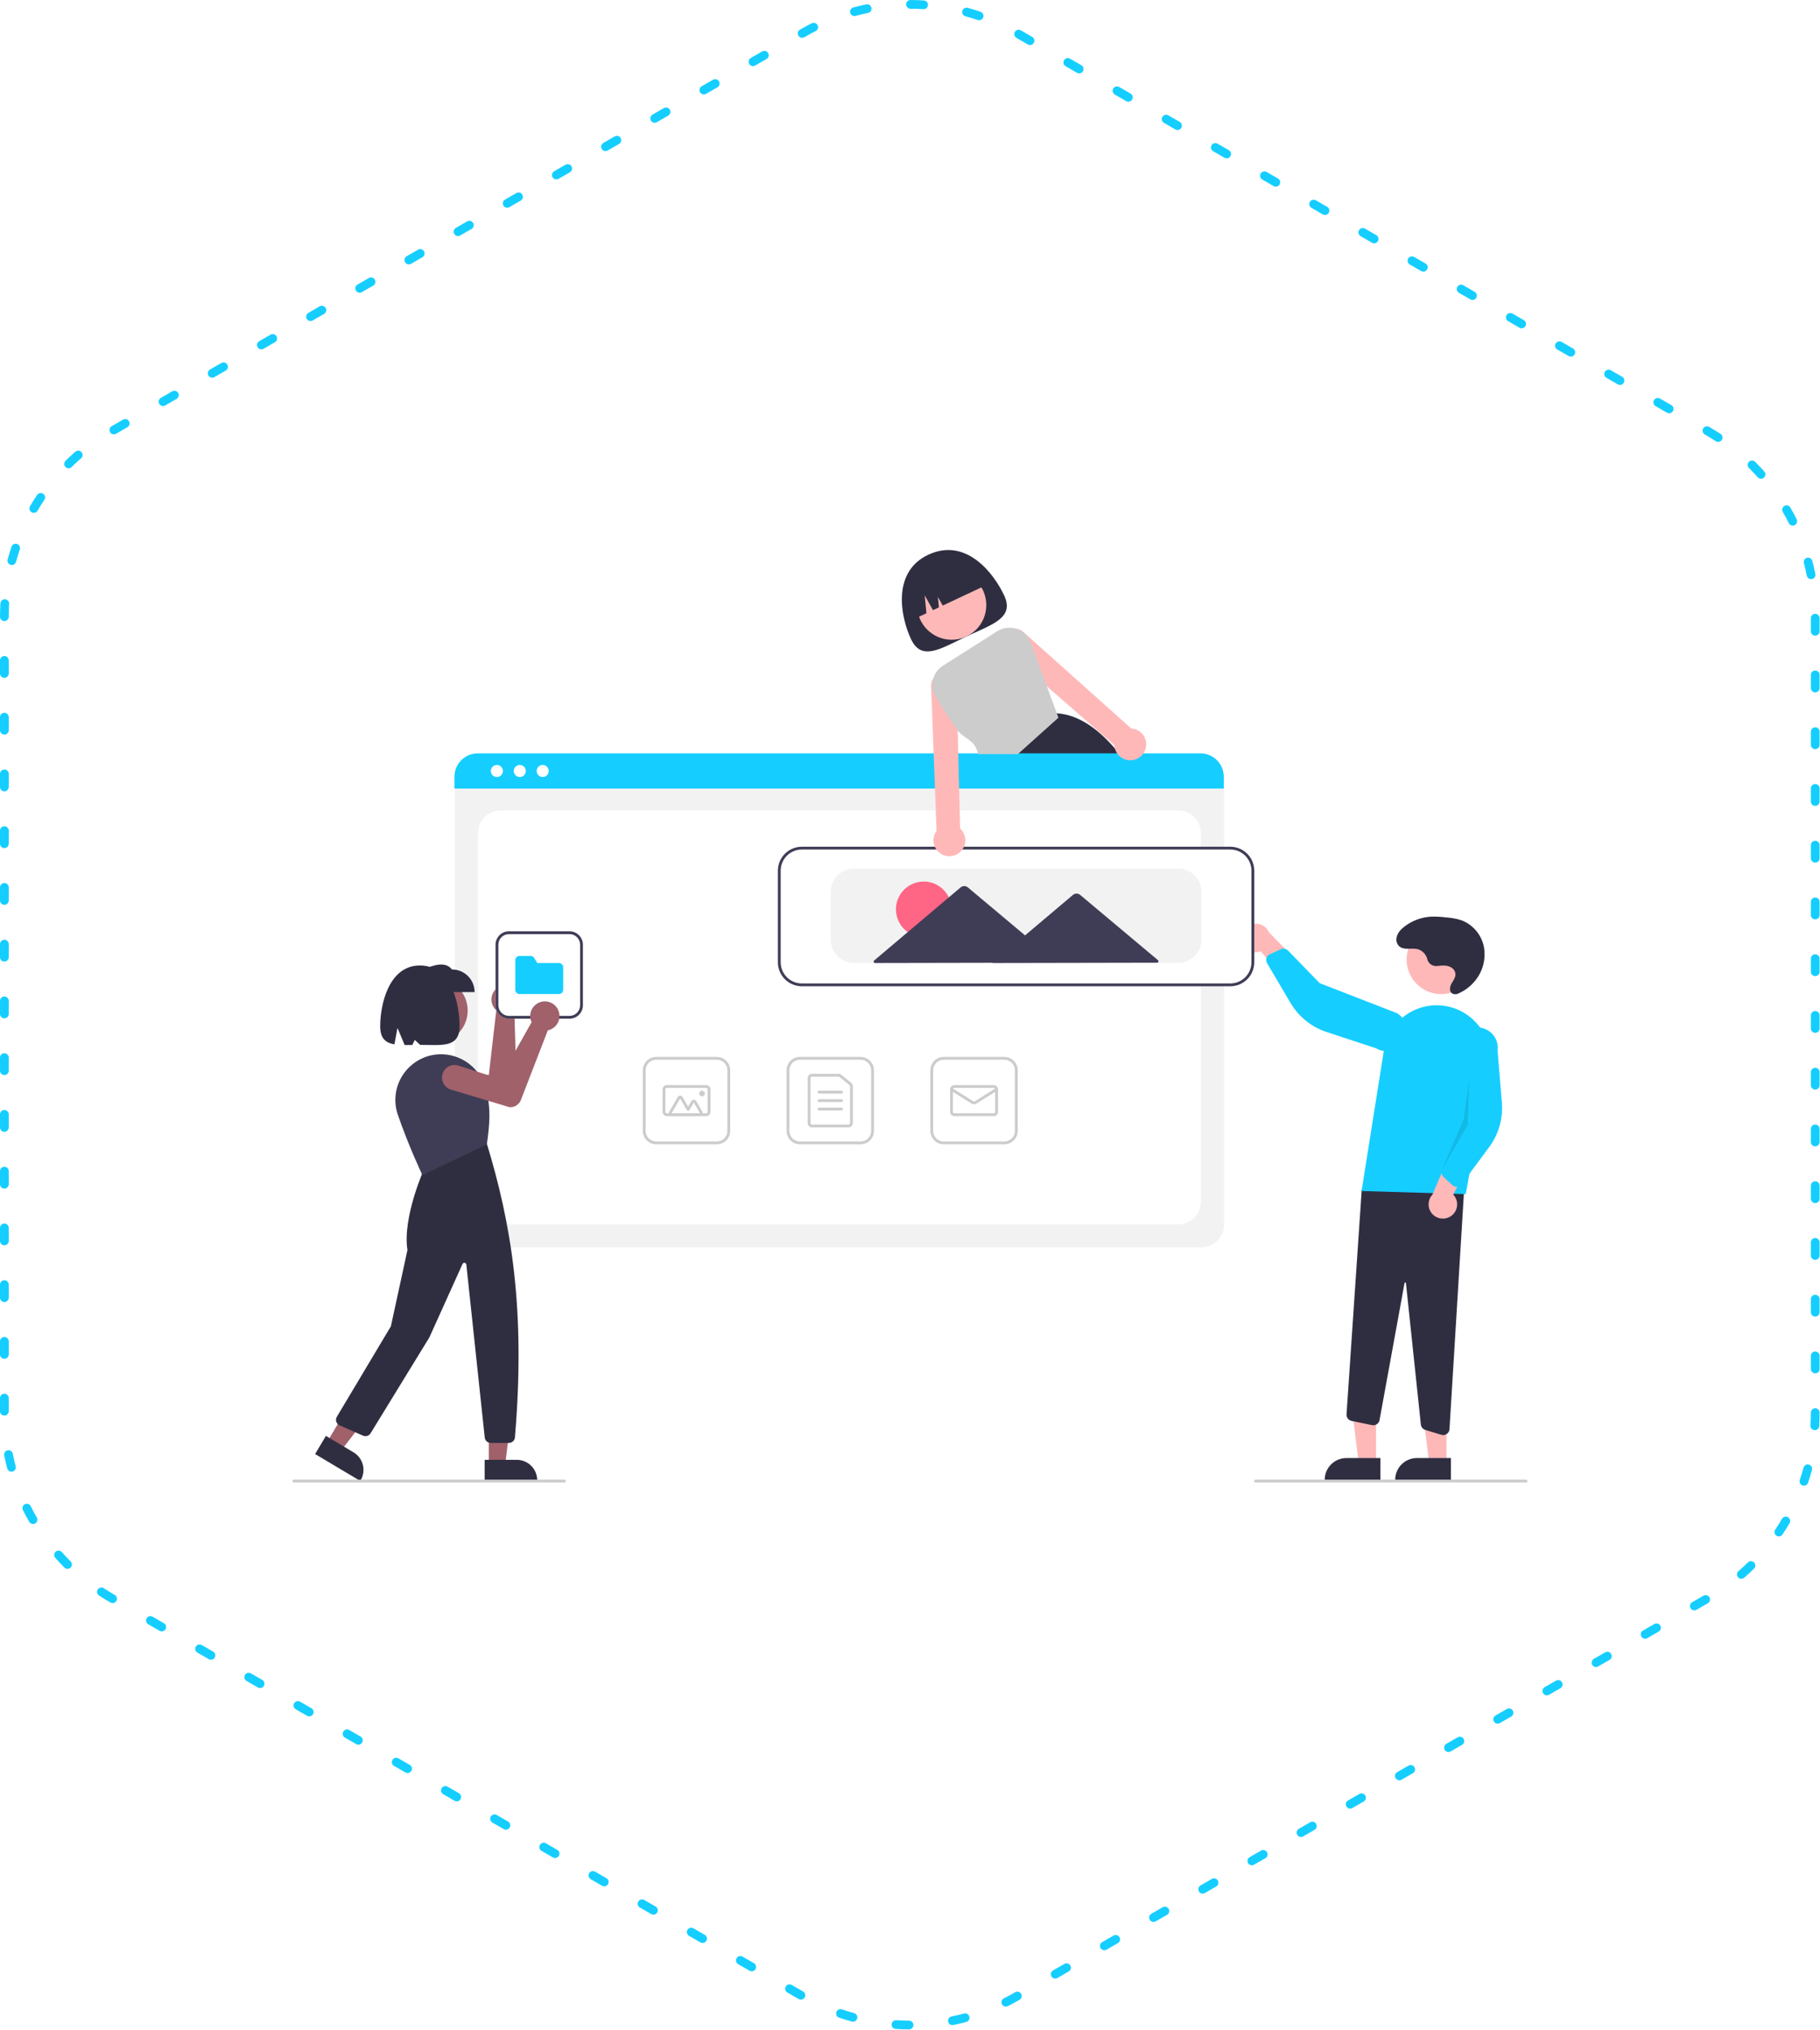 <svg width="417" height="465" viewBox="0 0 417 465" fill="none" xmlns="http://www.w3.org/2000/svg">
<g filter="url(#filter0_d_660_613)">
<path d="M409.844 319.88C409.844 328.489 407.576 336.946 403.267 344.4C398.959 351.854 392.762 358.041 385.302 362.339L233.359 449.863C225.92 454.148 217.486 456.403 208.901 456.403C200.316 456.403 191.882 454.148 184.443 449.863L32.499 362.339C25.039 358.041 18.843 351.854 14.534 344.4C10.226 336.946 7.957 328.489 7.957 319.88V145.024C7.957 136.414 10.226 127.957 14.534 120.503C18.843 113.049 25.039 106.862 32.499 102.565L184.444 15.04C191.883 10.755 200.317 8.5 208.902 8.5C217.487 8.5 225.921 10.755 233.36 15.04L385.302 102.565C392.763 106.862 398.959 113.049 403.267 120.503C407.576 127.957 409.844 136.415 409.844 145.025V319.88Z" fill="white"/>
</g>
<path d="M415.907 323.63C415.907 332.239 413.639 340.696 409.33 348.15C405.022 355.604 398.825 361.791 391.365 366.089L232.907 457.363C225.468 461.648 217.034 463.903 208.449 463.903C199.864 463.903 191.43 461.648 183.991 457.363L25.542 366.089C18.082 361.791 11.886 355.604 7.577 348.15C3.269 340.696 1 332.239 1 323.63V141.274C1 132.664 3.269 124.207 7.577 116.753C11.886 109.299 18.082 103.112 25.542 98.814L183.996 7.541C191.435 3.255 199.869 1 208.454 1C217.039 1 225.473 3.255 232.912 7.541L391.365 98.814C398.825 103.112 405.022 109.299 409.33 116.753C413.639 124.207 415.907 132.664 415.907 141.274V323.63Z" stroke="#15CEFF" stroke-width="2" stroke-linecap="round" stroke-linejoin="round" stroke-dasharray="3 10"/>
<path d="M230.07 136.396C232.497 141.562 227.354 143.025 221.462 145.793C215.57 148.562 211.161 151.588 208.734 146.422C206.307 141.257 204.338 131.005 212.672 127.088C221.294 123.037 227.643 131.231 230.07 136.396Z" fill="#2F2E41"/>
<path d="M218.049 146.555C222.43 146.555 225.981 143.004 225.981 138.623C225.981 134.243 222.43 130.692 218.049 130.692C213.669 130.692 210.118 134.243 210.118 138.623C210.118 143.004 213.669 146.555 218.049 146.555Z" fill="#FFB8B8"/>
<path d="M257.343 173.797C257.069 173.439 256.794 173.087 256.517 172.745C256.158 172.299 255.798 171.867 255.435 171.45C251.324 166.706 246.951 163.719 242.137 163.399H242.13L242.059 163.393L232.465 172.745L229.203 175.922L229.274 176.097L231.034 180.479H261.871C260.481 178.173 258.97 175.943 257.343 173.797Z" fill="#2F2E41"/>
<path d="M209.425 141.816L212.264 140.482L211.868 136.386L213.767 139.776L215.124 139.138L214.893 136.749L216.001 138.726L226.084 133.988C225.137 131.973 223.428 130.416 221.333 129.661C219.239 128.905 216.93 129.013 214.914 129.96L213.453 130.646C211.437 131.594 209.881 133.302 209.125 135.397C208.37 137.492 208.478 139.801 209.425 141.816Z" fill="#2F2E41"/>
<path d="M275.136 285.786H109.526C108.113 285.784 106.759 285.222 105.76 284.223C104.761 283.224 104.199 281.87 104.197 280.457V180.945C104.198 179.91 104.61 178.918 105.342 178.186C106.074 177.454 107.066 177.043 108.101 177.042H276.494C277.547 177.043 278.556 177.461 279.3 178.206C280.045 178.95 280.464 179.96 280.465 181.013V280.457C280.463 281.87 279.901 283.224 278.902 284.223C277.903 285.222 276.549 285.784 275.136 285.786Z" fill="#F2F2F2"/>
<path d="M114.693 280.457H269.97C271.34 280.457 272.654 279.913 273.623 278.944C274.592 277.975 275.137 276.661 275.137 275.291V190.829C275.137 189.459 274.592 188.144 273.623 187.175C272.654 186.206 271.34 185.662 269.97 185.662H114.693C113.322 185.662 112.008 186.206 111.039 187.175C110.07 188.144 109.526 189.459 109.526 190.829V275.291C109.526 276.661 110.07 277.975 111.039 278.944C112.008 279.913 113.322 280.457 114.693 280.457Z" fill="white"/>
<path d="M280.391 180.641H104.123V177.928C104.125 176.511 104.689 175.152 105.691 174.15C106.694 173.148 108.053 172.585 109.47 172.583H275.043C276.46 172.585 277.819 173.148 278.822 174.15C279.824 175.152 280.389 176.511 280.391 177.928V180.641Z" fill="#15CEFF"/>
<path d="M113.842 178.003C114.606 178.003 115.225 177.384 115.225 176.62C115.225 175.856 114.606 175.237 113.842 175.237C113.078 175.237 112.458 175.856 112.458 176.62C112.458 177.384 113.078 178.003 113.842 178.003Z" fill="white"/>
<path d="M119.092 178.003C119.856 178.003 120.475 177.384 120.475 176.62C120.475 175.856 119.856 175.237 119.092 175.237C118.328 175.237 117.709 175.856 117.709 176.62C117.709 177.384 118.328 178.003 119.092 178.003Z" fill="white"/>
<path d="M124.343 178.003C125.107 178.003 125.726 177.384 125.726 176.62C125.726 175.856 125.107 175.237 124.343 175.237C123.579 175.237 122.959 175.856 122.959 176.62C122.959 177.384 123.579 178.003 124.343 178.003Z" fill="white"/>
<path d="M197.177 262.141H183.291C182.478 262.14 181.698 261.816 181.123 261.241C180.548 260.666 180.224 259.886 180.223 259.073V245.187C180.224 244.373 180.548 243.594 181.123 243.018C181.698 242.443 182.478 242.12 183.291 242.119H197.177C197.99 242.12 198.77 242.443 199.345 243.018C199.92 243.594 200.244 244.373 200.245 245.187V259.073C200.244 259.886 199.92 260.666 199.345 261.241C198.77 261.816 197.99 262.14 197.177 262.141ZM183.291 242.765C182.649 242.765 182.033 243.021 181.579 243.475C181.125 243.929 180.87 244.545 180.869 245.187V259.073C180.87 259.715 181.125 260.33 181.579 260.785C182.033 261.239 182.649 261.494 183.291 261.495H197.177C197.819 261.494 198.435 261.239 198.889 260.785C199.343 260.33 199.598 259.715 199.599 259.073V245.187C199.598 244.545 199.343 243.929 198.889 243.475C198.435 243.021 197.819 242.765 197.177 242.765H183.291Z" fill="#CCCCCC"/>
<path d="M194.431 258.265H186.035C185.778 258.265 185.532 258.163 185.35 257.981C185.169 257.8 185.067 257.553 185.066 257.296V246.963C185.067 246.706 185.169 246.46 185.35 246.278C185.532 246.096 185.778 245.994 186.035 245.994H192.119C192.34 245.994 192.554 246.069 192.726 246.208L195.038 248.066C195.151 248.156 195.243 248.271 195.305 248.402C195.368 248.533 195.401 248.676 195.4 248.821V257.296C195.4 257.553 195.298 257.8 195.116 257.981C194.934 258.163 194.688 258.265 194.431 258.265ZM186.035 246.64C185.95 246.64 185.868 246.674 185.807 246.734C185.746 246.795 185.712 246.877 185.712 246.963V257.296C185.712 257.382 185.746 257.464 185.807 257.525C185.868 257.585 185.95 257.619 186.035 257.619H194.431C194.517 257.619 194.599 257.585 194.66 257.525C194.72 257.464 194.754 257.382 194.754 257.296V248.821C194.754 248.772 194.744 248.725 194.723 248.681C194.702 248.638 194.671 248.599 194.634 248.569L192.321 246.711C192.264 246.665 192.192 246.64 192.119 246.64H186.035Z" fill="#CCCCCC"/>
<path d="M192.817 250.515H187.65C187.564 250.515 187.482 250.481 187.422 250.42C187.361 250.36 187.327 250.278 187.327 250.192C187.327 250.106 187.361 250.024 187.422 249.964C187.482 249.903 187.564 249.869 187.65 249.869H192.817C192.903 249.869 192.985 249.903 193.045 249.964C193.106 250.024 193.14 250.106 193.14 250.192C193.14 250.278 193.106 250.36 193.045 250.42C192.985 250.481 192.903 250.515 192.817 250.515Z" fill="#CCCCCC"/>
<path d="M192.817 252.453H187.65C187.564 252.453 187.482 252.418 187.422 252.358C187.361 252.297 187.327 252.215 187.327 252.13C187.327 252.044 187.361 251.962 187.422 251.901C187.482 251.841 187.564 251.807 187.65 251.807H192.817C192.903 251.807 192.985 251.841 193.045 251.901C193.106 251.962 193.14 252.044 193.14 252.13C193.14 252.215 193.106 252.297 193.045 252.358C192.985 252.418 192.903 252.453 192.817 252.453Z" fill="#CCCCCC"/>
<path d="M192.817 254.39H187.65C187.564 254.39 187.482 254.356 187.422 254.296C187.361 254.235 187.327 254.153 187.327 254.067C187.327 253.982 187.361 253.9 187.422 253.839C187.482 253.778 187.564 253.744 187.65 253.744H192.817C192.903 253.744 192.985 253.778 193.045 253.839C193.106 253.9 193.14 253.982 193.14 254.067C193.14 254.153 193.106 254.235 193.045 254.296C192.985 254.356 192.903 254.39 192.817 254.39Z" fill="#CCCCCC"/>
<path d="M230.115 262.141H216.229C215.416 262.14 214.636 261.816 214.061 261.241C213.486 260.666 213.163 259.886 213.162 259.073V245.187C213.163 244.373 213.486 243.594 214.061 243.018C214.636 242.443 215.416 242.12 216.229 242.119H230.115C230.929 242.12 231.709 242.443 232.284 243.018C232.859 243.594 233.182 244.373 233.183 245.187V259.073C233.182 259.886 232.859 260.666 232.284 261.241C231.709 261.816 230.929 262.14 230.115 262.141ZM216.229 242.765C215.587 242.765 214.972 243.021 214.518 243.475C214.064 243.929 213.808 244.545 213.807 245.187V259.073C213.808 259.715 214.064 260.33 214.518 260.785C214.972 261.239 215.587 261.494 216.229 261.495H230.115C230.758 261.494 231.373 261.239 231.827 260.785C232.281 260.33 232.537 259.715 232.537 259.073V245.187C232.537 244.545 232.281 243.929 231.827 243.475C231.373 243.021 230.758 242.765 230.115 242.765H216.229Z" fill="#CCCCCC"/>
<path d="M227.693 255.682H218.651C218.394 255.682 218.148 255.579 217.966 255.398C217.785 255.216 217.682 254.97 217.682 254.713V249.546C217.682 249.289 217.785 249.043 217.966 248.861C218.148 248.68 218.394 248.578 218.651 248.577H227.693C227.95 248.578 228.196 248.68 228.378 248.861C228.559 249.043 228.661 249.289 228.662 249.546V254.713C228.661 254.97 228.559 255.216 228.378 255.398C228.196 255.579 227.95 255.682 227.693 255.682ZM218.651 249.223C218.565 249.223 218.483 249.257 218.423 249.318C218.362 249.378 218.328 249.461 218.328 249.546V254.713C218.328 254.799 218.362 254.881 218.423 254.941C218.483 255.002 218.565 255.036 218.651 255.036H227.693C227.779 255.036 227.861 255.002 227.921 254.941C227.982 254.881 228.016 254.799 228.016 254.713V249.546C228.016 249.461 227.982 249.378 227.921 249.318C227.861 249.257 227.779 249.223 227.693 249.223H218.651Z" fill="#CCCCCC"/>
<path d="M223.172 252.982C222.991 252.982 222.813 252.931 222.659 252.836L217.834 249.82C217.761 249.775 217.71 249.702 217.691 249.619C217.672 249.536 217.686 249.448 217.732 249.375C217.777 249.303 217.849 249.251 217.933 249.232C218.016 249.213 218.104 249.227 218.176 249.272L223.001 252.288C223.052 252.32 223.112 252.336 223.172 252.336C223.233 252.336 223.292 252.32 223.343 252.288L228.168 249.272C228.24 249.227 228.328 249.213 228.411 249.232C228.495 249.251 228.567 249.303 228.612 249.375C228.658 249.448 228.672 249.536 228.653 249.619C228.634 249.702 228.583 249.775 228.51 249.82L223.686 252.836C223.532 252.931 223.354 252.982 223.172 252.982Z" fill="#CCCCCC"/>
<path d="M164.238 262.141H150.352C149.538 262.14 148.758 261.816 148.183 261.241C147.608 260.666 147.285 259.886 147.284 259.073V245.187C147.285 244.373 147.608 243.594 148.183 243.018C148.758 242.443 149.538 242.12 150.352 242.119H164.238C165.051 242.12 165.831 242.443 166.406 243.018C166.981 243.594 167.304 244.373 167.305 245.187V259.073C167.304 259.886 166.981 260.666 166.406 261.241C165.831 261.816 165.051 262.14 164.238 262.141ZM150.352 242.765C149.709 242.765 149.094 243.021 148.64 243.475C148.186 243.929 147.93 244.545 147.93 245.187V259.073C147.93 259.715 148.186 260.33 148.64 260.785C149.094 261.239 149.709 261.494 150.352 261.495H164.238C164.88 261.494 165.495 261.239 165.949 260.785C166.403 260.33 166.659 259.715 166.659 259.073V245.187C166.659 244.545 166.403 243.929 165.949 243.475C165.495 243.021 164.88 242.765 164.238 242.765H150.352Z" fill="#CCCCCC"/>
<path d="M161.816 255.682H152.773C152.517 255.682 152.27 255.579 152.089 255.398C151.907 255.216 151.805 254.97 151.805 254.713V249.546C151.805 249.289 151.907 249.043 152.089 248.861C152.27 248.68 152.517 248.578 152.773 248.577H161.816C162.072 248.578 162.319 248.68 162.5 248.861C162.682 249.043 162.784 249.289 162.784 249.546V254.713C162.784 254.97 162.682 255.216 162.5 255.398C162.319 255.579 162.072 255.682 161.816 255.682ZM152.773 249.223C152.688 249.223 152.606 249.257 152.545 249.318C152.485 249.378 152.451 249.461 152.451 249.546V254.713C152.451 254.799 152.485 254.881 152.545 254.941C152.606 255.002 152.688 255.036 152.773 255.036H161.816C161.901 255.036 161.983 255.002 162.044 254.941C162.104 254.881 162.138 254.799 162.138 254.713V249.546C162.138 249.461 162.104 249.378 162.044 249.318C161.983 249.257 161.901 249.223 161.816 249.223H152.773Z" fill="#CCCCCC"/>
<path d="M160.382 255.682H153.884C153.77 255.682 153.659 255.652 153.561 255.596C153.463 255.539 153.381 255.457 153.324 255.359C153.268 255.261 153.238 255.15 153.238 255.036C153.238 254.923 153.268 254.811 153.324 254.713L155.282 251.322C155.339 251.224 155.42 251.143 155.518 251.086C155.616 251.029 155.728 251 155.841 251C155.955 251 156.066 251.029 156.164 251.086C156.262 251.143 156.344 251.224 156.401 251.322L157.665 253.512L158.397 252.244C158.454 252.145 158.536 252.064 158.634 252.007C158.732 251.951 158.843 251.921 158.957 251.921C159.07 251.921 159.181 251.951 159.28 252.007C159.378 252.064 159.459 252.145 159.516 252.244L160.942 254.713C160.998 254.811 161.028 254.923 161.028 255.036C161.028 255.15 160.998 255.261 160.942 255.359C160.885 255.457 160.804 255.539 160.705 255.596C160.607 255.652 160.496 255.682 160.382 255.682ZM160.382 255.036L158.957 252.567L157.945 254.32C157.916 254.369 157.876 254.41 157.826 254.438C157.777 254.466 157.722 254.481 157.665 254.481C157.608 254.481 157.553 254.466 157.503 254.438C157.454 254.41 157.414 254.369 157.385 254.32L155.841 251.645L153.884 255.036H160.382Z" fill="#CCCCCC"/>
<path d="M160.847 251.161C161.204 251.161 161.493 250.872 161.493 250.515C161.493 250.158 161.204 249.869 160.847 249.869C160.49 249.869 160.201 250.158 160.201 250.515C160.201 250.872 160.49 251.161 160.847 251.161Z" fill="#CCCCCC"/>
<path d="M315.277 335.307L311.317 335.307L309.434 320.036L315.277 320.036L315.277 335.307Z" fill="#FFB8B8"/>
<path d="M316.286 339.145L303.521 339.144V338.983C303.521 338.33 303.649 337.684 303.899 337.081C304.148 336.479 304.514 335.931 304.976 335.469C305.437 335.008 305.985 334.642 306.588 334.392C307.191 334.143 307.837 334.014 308.489 334.014H308.49L316.286 334.014L316.286 339.145Z" fill="#2F2E41"/>
<path d="M331.423 335.307L327.463 335.307L325.58 320.036L331.423 320.036L331.423 335.307Z" fill="#FFB8B8"/>
<path d="M332.433 339.145L319.667 339.144V338.983C319.667 338.33 319.795 337.684 320.045 337.081C320.295 336.479 320.661 335.931 321.122 335.469C321.584 335.008 322.131 334.642 322.734 334.392C323.337 334.143 323.983 334.014 324.636 334.014H324.636L332.433 334.014L332.433 339.145Z" fill="#2F2E41"/>
<path d="M330.236 328.687L326.569 327.572C326.296 327.489 326.053 327.327 325.871 327.107C325.69 326.887 325.577 326.618 325.547 326.334L322.129 293.935C322.126 293.896 322.108 293.86 322.08 293.833C322.051 293.806 322.013 293.791 321.974 293.791C321.935 293.787 321.896 293.799 321.865 293.824C321.834 293.848 321.814 293.884 321.809 293.923L316.083 325.312C316.048 325.502 315.976 325.684 315.87 325.846C315.764 326.008 315.627 326.147 315.466 326.255C315.306 326.364 315.126 326.439 314.936 326.476C314.746 326.514 314.55 326.513 314.361 326.474L309.674 325.509C309.331 325.437 309.024 325.243 308.812 324.964C308.6 324.684 308.495 324.338 308.518 323.987L312.001 272.54L335.619 269.992L332.109 327.385C332.087 327.754 331.924 328.101 331.655 328.354C331.386 328.608 331.031 328.749 330.661 328.75C330.517 328.75 330.374 328.729 330.236 328.687Z" fill="#2F2E41"/>
<path d="M330.214 227.738C334.594 227.738 338.145 224.187 338.145 219.807C338.145 215.427 334.594 211.875 330.214 211.875C325.833 211.875 322.282 215.427 322.282 219.807C322.282 224.187 325.833 227.738 330.214 227.738Z" fill="#FFB8B8"/>
<path d="M311.964 272.842L317.085 240.597C317.358 238.883 317.992 237.246 318.946 235.796C319.9 234.346 321.152 233.116 322.619 232.187C324.085 231.258 325.733 230.652 327.452 230.41C329.171 230.167 330.922 230.294 332.588 230.781C335.501 231.623 337.996 233.522 339.584 236.105C341.173 238.688 341.741 241.771 341.178 244.751L335.82 273.548L311.964 272.842Z" fill="#15CEFF"/>
<path d="M332.404 278.612C332.8 278.351 333.134 278.005 333.382 277.601C333.631 277.196 333.787 276.742 333.841 276.27C333.895 275.798 333.844 275.321 333.694 274.871C333.543 274.42 333.295 274.009 332.968 273.665L338.263 263.411L332.3 264.048L328.186 273.687C327.644 274.275 327.337 275.041 327.323 275.84C327.308 276.639 327.587 277.416 328.107 278.023C328.627 278.63 329.352 279.025 330.144 279.134C330.935 279.242 331.74 279.057 332.404 278.612Z" fill="#FFB8B8"/>
<path d="M333.537 271.856C333.244 271.815 332.971 271.685 332.754 271.484L330.728 269.613C330.509 269.409 330.358 269.144 330.295 268.852C330.232 268.56 330.26 268.256 330.375 267.98L334.424 258.384L333.849 239.421C333.932 238.812 334.134 238.224 334.444 237.693C334.753 237.161 335.165 236.696 335.654 236.324C336.144 235.951 336.702 235.679 337.297 235.522C337.892 235.366 338.512 235.328 339.121 235.411C339.731 235.494 340.318 235.697 340.849 236.007C341.38 236.317 341.845 236.729 342.217 237.219C342.589 237.709 342.861 238.267 343.017 238.862C343.173 239.457 343.21 240.077 343.126 240.687L344.108 252.607C344.407 256.224 343.381 259.827 341.222 262.746L334.908 271.281C334.787 271.445 334.632 271.582 334.454 271.682C334.276 271.783 334.08 271.845 333.876 271.864C333.763 271.875 333.649 271.872 333.537 271.856Z" fill="#15CEFF"/>
<path d="M284.538 215.486C284.625 215.952 284.813 216.394 285.088 216.781C285.364 217.167 285.721 217.489 286.135 217.722C286.548 217.955 287.008 218.095 287.481 218.132C287.954 218.169 288.43 218.101 288.874 217.934L296.252 226.807L297.991 221.068L290.718 213.522C290.388 212.794 289.802 212.212 289.072 211.887C288.342 211.563 287.518 211.517 286.756 211.759C285.994 212.001 285.348 212.514 284.939 213.201C284.53 213.888 284.388 214.701 284.538 215.486Z" fill="#FFB8B8"/>
<path d="M290.318 219.163C290.47 218.91 290.696 218.709 290.966 218.587L293.479 217.451C293.752 217.329 294.055 217.293 294.348 217.349C294.642 217.405 294.911 217.549 295.12 217.763L302.378 225.233L320.064 232.097C320.593 232.411 321.056 232.826 321.425 233.318C321.793 233.811 322.061 234.371 322.214 234.967C322.366 235.563 322.399 236.183 322.311 236.792C322.223 237.401 322.017 237.987 321.702 238.516C321.388 239.045 320.973 239.506 320.48 239.875C319.987 240.243 319.426 240.511 318.83 240.662C318.234 240.813 317.614 240.846 317.005 240.757C316.396 240.669 315.81 240.461 315.282 240.147L303.922 236.403C300.474 235.268 297.556 232.918 295.711 229.792L290.313 220.65C290.209 220.474 290.143 220.279 290.12 220.076C290.097 219.873 290.117 219.667 290.178 219.473C290.213 219.365 290.259 219.261 290.318 219.163Z" fill="#15CEFF"/>
<path opacity="0.1" d="M336.647 247.309L336.324 257.643L330.375 267.98L335.342 256.46L336.647 247.309Z" fill="black"/>
<path d="M329.305 221.297C328.807 221.362 328.302 221.244 327.885 220.965C327.467 220.685 327.165 220.264 327.035 219.779C326.909 219.221 326.634 218.707 326.238 218.293C325.843 217.879 325.342 217.581 324.79 217.43C323.335 217.098 321.557 217.783 320.491 216.68C320.263 216.429 320.097 216.126 320.009 215.798C319.921 215.47 319.911 215.126 319.982 214.793C320.178 213.722 320.945 212.913 321.779 212.266C323.534 210.91 325.657 210.116 327.871 209.989C329.017 209.956 330.164 210.013 331.301 210.16C332.491 210.235 333.669 210.45 334.809 210.801C336.108 211.291 337.262 212.101 338.166 213.155C339.069 214.209 339.692 215.474 339.976 216.833C340.237 218.196 340.197 219.599 339.859 220.945C339.521 222.291 338.894 223.547 338.02 224.625C336.975 225.927 335.627 226.954 334.093 227.615C333.728 227.788 333.31 227.809 332.929 227.674C331.974 227.295 332.13 226.112 332.565 225.323C333.031 224.478 333.748 223.661 333.374 222.633C333.186 222.157 332.825 221.768 332.364 221.546C331.414 221.062 330.353 221.176 329.332 221.294L329.305 221.297Z" fill="#2F2E41"/>
<path d="M281.888 225.776H183.718C182.305 225.775 180.95 225.213 179.952 224.214C178.953 223.215 178.391 221.861 178.389 220.448V199.457C178.391 198.045 178.953 196.69 179.952 195.692C180.95 194.693 182.305 194.131 183.718 194.129H281.888C283.301 194.131 284.655 194.693 285.654 195.692C286.653 196.69 287.215 198.045 287.216 199.457V220.448C287.215 221.861 286.653 223.215 285.654 224.214C284.655 225.213 283.301 225.775 281.888 225.776Z" fill="white"/>
<path d="M281.888 225.938H183.717C182.262 225.936 180.866 225.358 179.837 224.328C178.808 223.299 178.229 221.904 178.228 220.448V199.458C178.229 198.002 178.808 196.607 179.837 195.578C180.866 194.549 182.262 193.97 183.717 193.968H281.888C283.343 193.97 284.739 194.549 285.768 195.578C286.797 196.607 287.376 198.002 287.378 199.458V220.448C287.376 221.904 286.797 223.299 285.768 224.328C284.739 225.358 283.343 225.936 281.888 225.938ZM183.717 194.614C182.433 194.615 181.202 195.126 180.294 196.034C179.386 196.942 178.875 198.174 178.873 199.458V220.448C178.875 221.733 179.386 222.964 180.294 223.872C181.202 224.78 182.433 225.291 183.717 225.292H281.888C283.172 225.291 284.403 224.78 285.312 223.872C286.22 222.964 286.73 221.733 286.732 220.448V199.458C286.73 198.174 286.22 196.942 285.312 196.034C284.403 195.126 283.172 194.615 281.888 194.614H183.717Z" fill="#3F3D56"/>
<path d="M269.94 220.61H195.666C194.254 220.608 192.899 220.046 191.9 219.047C190.901 218.048 190.339 216.694 190.338 215.281V204.302C190.339 202.889 190.901 201.535 191.9 200.536C192.899 199.537 194.254 198.975 195.666 198.973H269.94C271.353 198.975 272.707 199.537 273.706 200.536C274.705 201.535 275.267 202.889 275.268 204.302V215.281C275.267 216.694 274.705 218.048 273.706 219.047C272.707 220.046 271.353 220.608 269.94 220.61Z" fill="#F2F2F2"/>
<path d="M211.649 214.692C215.168 214.692 218.021 211.839 218.021 208.32C218.021 204.8 215.168 201.948 211.649 201.948C208.13 201.948 205.277 204.8 205.277 208.32C205.277 211.839 208.13 214.692 211.649 214.692Z" fill="#FF6584"/>
<path d="M265.324 219.967L256.33 212.423L247.491 205.01C247.257 204.814 246.962 204.707 246.658 204.708C246.354 204.708 246.059 204.817 245.827 205.013L237.016 212.46L234.864 214.28L231.619 211.558L221.758 203.288C221.524 203.092 221.23 202.985 220.925 202.986C220.621 202.986 220.326 203.094 220.094 203.291L210.265 211.599L200.281 220.039C200.23 220.081 200.194 220.139 200.177 220.203C200.16 220.267 200.163 220.334 200.186 220.396C200.209 220.459 200.25 220.512 200.304 220.55C200.359 220.588 200.423 220.608 200.49 220.608L220.959 220.569L227.438 220.556L227.375 220.61L246.689 220.573L265.117 220.537C265.183 220.537 265.248 220.516 265.302 220.478C265.356 220.44 265.398 220.387 265.42 220.324C265.443 220.262 265.446 220.194 265.428 220.13C265.411 220.066 265.375 220.009 265.324 219.967Z" fill="#3F3D56"/>
<path d="M349.651 339.609H287.649C287.563 339.609 287.481 339.575 287.42 339.515C287.36 339.454 287.326 339.372 287.326 339.286C287.326 339.201 287.36 339.119 287.42 339.058C287.481 338.997 287.563 338.963 287.649 338.963H349.651C349.737 338.963 349.819 338.997 349.879 339.058C349.94 339.119 349.974 339.201 349.974 339.286C349.974 339.372 349.94 339.454 349.879 339.515C349.819 339.575 349.737 339.609 349.651 339.609Z" fill="#CCCCCC"/>
<path d="M262.067 168.599C261.809 168.179 261.469 167.817 261.066 167.534C260.664 167.251 260.208 167.053 259.726 166.952C259.55 166.915 259.37 166.892 259.19 166.884L234.586 144.886C234.103 144.389 233.458 144.081 232.768 144.017C232.632 144.002 232.495 143.997 232.358 144.004C231.79 144.03 231.242 144.221 230.781 144.553C230.32 144.885 229.966 145.344 229.762 145.875C229.557 146.405 229.512 146.983 229.632 147.539C229.751 148.095 230.029 148.603 230.433 149.003L239.853 157.215L255.321 170.698C255.334 170.952 255.372 171.204 255.434 171.45C255.619 172.164 256.017 172.805 256.575 173.288C257.133 173.77 257.824 174.072 258.557 174.153C259.226 174.231 259.903 174.119 260.511 173.83C260.993 173.605 261.42 173.277 261.764 172.871C261.799 172.829 261.832 172.79 261.864 172.745C262.315 172.157 262.577 171.444 262.613 170.704C262.65 169.963 262.459 169.228 262.067 168.599Z" fill="#FFB8B8"/>
<path d="M219.984 189.799L219.754 180.479L219.561 172.745L219.428 167.332L219.167 156.782C219.115 156.218 218.9 155.68 218.548 155.235C218.195 154.791 217.721 154.458 217.184 154.278C216.646 154.099 216.067 154.079 215.518 154.223C214.969 154.366 214.474 154.667 214.093 155.087C214.004 155.183 213.923 155.287 213.851 155.397C213.454 155.966 213.275 156.66 213.347 157.351L213.922 172.745L214.21 180.479L214.578 190.344C214.472 190.489 214.376 190.642 214.29 190.8C214.061 191.235 213.922 191.713 213.883 192.204C213.843 192.694 213.904 193.188 214.061 193.654C214.225 194.144 214.491 194.593 214.841 194.972C215.191 195.351 215.618 195.651 216.093 195.854C216.567 196.056 217.08 196.155 217.595 196.145C218.111 196.135 218.619 196.016 219.086 195.796C219.628 195.539 220.098 195.154 220.456 194.672C220.813 194.191 221.046 193.629 221.135 193.037C221.224 192.444 221.165 191.838 220.964 191.274C220.764 190.709 220.427 190.202 219.984 189.799Z" fill="#FFB8B8"/>
<path d="M242.136 163.399L239.853 157.215L236.159 147.198C235.892 146.469 235.465 145.81 234.909 145.269C234.353 144.727 233.682 144.318 232.946 144.072C232.888 144.053 232.826 144.033 232.768 144.017C232.055 143.801 231.304 143.741 230.566 143.843C229.828 143.944 229.121 144.204 228.493 144.605L216.05 152.497C214.911 153.218 214.096 154.354 213.778 155.665C213.461 156.976 213.665 158.358 214.348 159.521C215.904 162.212 217.6 164.819 219.428 167.333C220.878 169.306 223.578 169.516 224.046 172.745H233.22L242.508 164.407L242.136 163.399Z" fill="#CCCCCC"/>
<path d="M99.669 238.978C103.802 238.978 107.152 235.628 107.152 231.496C107.152 227.363 103.802 224.013 99.669 224.013C95.536 224.013 92.186 227.363 92.186 231.496C92.186 235.628 95.536 238.978 99.669 238.978Z" fill="#A0616A"/>
<path d="M118.039 226.345C118.113 226.403 118.185 226.466 118.254 226.531C118.598 226.855 118.869 227.248 119.05 227.684C119.232 228.12 119.319 228.589 119.306 229.061C119.293 229.534 119.181 229.998 118.977 230.423C118.772 230.849 118.48 231.227 118.119 231.531C118.035 231.602 117.947 231.668 117.856 231.729L118.363 248.827C118.377 249.387 118.211 249.936 117.888 250.394C117.566 250.851 117.104 251.193 116.572 251.367L116.541 251.374L102.659 252.852C102.282 252.893 101.9 252.858 101.536 252.749C101.172 252.641 100.833 252.462 100.539 252.222C100.245 251.982 100.001 251.687 99.822 251.352C99.643 251.018 99.532 250.651 99.495 250.273C99.458 249.895 99.497 249.514 99.608 249.151C99.72 248.788 99.902 248.451 100.144 248.159C100.387 247.867 100.685 247.626 101.021 247.45C101.357 247.274 101.725 247.166 102.103 247.132L111.999 246.261L113.71 231.454C113.598 231.355 113.493 231.248 113.396 231.135C112.86 230.499 112.578 229.688 112.607 228.857C112.635 228.026 112.971 227.235 113.55 226.638C114.129 226.041 114.909 225.681 115.738 225.626C116.568 225.572 117.388 225.828 118.039 226.345Z" fill="#A0616A"/>
<path d="M111.993 335.638H115.728L117.505 321.231H111.992L111.993 335.638Z" fill="#A0616A"/>
<path d="M111.041 334.418L118.396 334.418C119.012 334.418 119.622 334.539 120.19 334.775C120.759 335.01 121.276 335.355 121.711 335.791C122.147 336.226 122.492 336.743 122.727 337.311C122.963 337.88 123.084 338.49 123.084 339.105V339.258L111.041 339.258L111.041 334.418Z" fill="#2F2E41"/>
<path d="M74.869 330.473L78.078 332.384L86.976 320.915L82.239 318.094L74.869 330.473Z" fill="#A0616A"/>
<path d="M74.673 328.938L80.994 332.701C81.523 333.016 81.984 333.432 82.353 333.926C82.721 334.419 82.988 334.98 83.139 335.577C83.291 336.173 83.323 336.794 83.234 337.403C83.146 338.012 82.938 338.598 82.623 339.127L82.545 339.258L72.197 333.097L74.673 328.938Z" fill="#2F2E41"/>
<path d="M116.61 330.549H112.428C112.089 330.55 111.762 330.424 111.51 330.198C111.258 329.972 111.1 329.66 111.064 329.323L106.848 289.687C106.837 289.588 106.794 289.494 106.725 289.421C106.656 289.348 106.565 289.3 106.466 289.284C106.367 289.269 106.265 289.286 106.177 289.333C106.088 289.381 106.018 289.456 105.977 289.547L98.37 306.391L84.903 328.351C84.728 328.633 84.459 328.842 84.142 328.941C83.826 329.04 83.485 329.021 83.182 328.889L77.802 326.522C77.624 326.444 77.465 326.328 77.335 326.184C77.205 326.039 77.107 325.869 77.048 325.684C76.989 325.499 76.97 325.303 76.992 325.11C77.014 324.917 77.077 324.731 77.177 324.564L89.557 303.834L93.354 286.368C92.16 278.794 97.279 267.533 97.331 267.42L97.356 267.365L111.458 261.854L111.529 261.94C117.09 280.19 120.479 299.83 117.977 329.293C117.946 329.635 117.789 329.953 117.536 330.185C117.283 330.417 116.953 330.547 116.61 330.549Z" fill="#2F2E41"/>
<path d="M96.788 269.211L96.722 269.073C96.691 269.007 93.555 262.393 91.138 255.325C90.674 253.958 90.498 252.51 90.622 251.072C90.747 249.633 91.168 248.237 91.861 246.97C92.562 245.69 93.522 244.57 94.679 243.68C95.836 242.791 97.165 242.151 98.582 241.802C101.042 241.212 103.632 241.526 105.88 242.686C108.128 243.846 109.885 245.775 110.83 248.121C112.747 252.916 112.136 258.033 111.561 262.058L111.55 262.139L111.476 262.174L96.788 269.211Z" fill="#3F3D56"/>
<path d="M108.742 227.269H96.86V222.089C99.468 221.053 102.02 220.172 103.562 222.089C104.936 222.089 106.253 222.635 107.225 223.606C108.196 224.578 108.742 225.895 108.742 227.269Z" fill="#2F2E41"/>
<path d="M96.202 221.175C89.099 221.175 87.11 230.079 87.11 235.102C87.11 237.903 88.377 238.905 90.368 239.244L91.071 235.494L92.718 239.405C93.277 239.408 93.864 239.397 94.473 239.386L95.032 238.236L96.276 239.365C101.263 239.373 105.293 240.1 105.293 235.102C105.293 230.079 103.549 221.175 96.202 221.175Z" fill="#2F2E41"/>
<path d="M129.325 339.609H67.323C67.237 339.609 67.155 339.575 67.095 339.515C67.034 339.454 67 339.372 67 339.286C67 339.201 67.034 339.119 67.095 339.058C67.155 338.997 67.237 338.963 67.323 338.963H129.325C129.411 338.963 129.493 338.997 129.554 339.058C129.614 339.119 129.648 339.201 129.648 339.286C129.648 339.372 129.614 339.454 129.554 339.515C129.493 339.575 129.411 339.609 129.325 339.609Z" fill="#CCCCCC"/>
<path d="M130.491 233.365H116.605C115.792 233.364 115.012 233.041 114.437 232.466C113.862 231.891 113.539 231.111 113.538 230.298V216.412C113.539 215.598 113.862 214.818 114.437 214.243C115.012 213.668 115.792 213.345 116.605 213.344H130.491C131.305 213.345 132.085 213.668 132.66 214.243C133.235 214.818 133.558 215.598 133.559 216.412V230.298C133.558 231.111 133.235 231.891 132.66 232.466C132.085 233.041 131.305 233.364 130.491 233.365Z" fill="white"/>
<path d="M130.491 233.365H116.605C115.792 233.364 115.012 233.041 114.437 232.466C113.862 231.891 113.539 231.111 113.538 230.298V216.412C113.539 215.598 113.862 214.818 114.437 214.243C115.012 213.668 115.792 213.345 116.605 213.344H130.491C131.305 213.345 132.085 213.668 132.66 214.243C133.235 214.818 133.558 215.598 133.559 216.412V230.298C133.558 231.111 133.235 231.891 132.66 232.466C132.085 233.041 131.305 233.364 130.491 233.365ZM116.605 213.99C115.963 213.99 115.348 214.246 114.894 214.7C114.44 215.154 114.184 215.769 114.183 216.412V230.298C114.184 230.94 114.44 231.555 114.894 232.009C115.348 232.463 115.963 232.719 116.605 232.72H130.491C131.134 232.719 131.749 232.463 132.203 232.009C132.657 231.555 132.913 230.94 132.913 230.298V216.412C132.913 215.769 132.657 215.154 132.203 214.7C131.749 214.246 131.134 213.99 130.491 213.99H116.605Z" fill="#3F3D56"/>
<path d="M128.07 227.714H119.028C118.771 227.714 118.525 227.612 118.343 227.43C118.162 227.249 118.059 227.002 118.059 226.745V219.964C118.059 219.707 118.162 219.461 118.343 219.279C118.525 219.098 118.771 218.995 119.028 218.995H121.573C121.739 218.995 121.902 219.037 122.046 219.117C122.191 219.198 122.312 219.315 122.398 219.456L123.108 220.61H128.07C128.327 220.61 128.573 220.712 128.755 220.894C128.936 221.075 129.038 221.322 129.039 221.579V226.745C129.038 227.002 128.936 227.249 128.755 227.43C128.573 227.612 128.327 227.714 128.07 227.714Z" fill="#15CEFF"/>
<path d="M127.776 231.14C127.821 231.223 127.863 231.308 127.901 231.395C128.092 231.827 128.19 232.295 128.188 232.767C128.186 233.239 128.084 233.706 127.889 234.136C127.694 234.566 127.41 234.95 127.057 235.263C126.703 235.576 126.287 235.81 125.836 235.951C125.732 235.984 125.625 236.011 125.517 236.032L119.35 251.986C119.146 252.508 118.779 252.95 118.304 253.246C117.829 253.543 117.271 253.678 116.713 253.633L116.682 253.627L103.314 249.603C102.951 249.493 102.613 249.313 102.319 249.072C102.026 248.831 101.783 248.535 101.605 248.199C101.427 247.864 101.317 247.497 101.282 247.119C101.246 246.741 101.286 246.36 101.399 245.997C101.511 245.635 101.695 245.299 101.938 245.007C102.182 244.716 102.481 244.476 102.818 244.301C103.154 244.126 103.523 244.02 103.901 243.988C104.279 243.956 104.66 243.999 105.021 244.115L114.48 247.152L121.803 234.169C121.738 234.035 121.683 233.896 121.638 233.753C121.39 232.96 121.445 232.102 121.794 231.347C122.143 230.593 122.759 229.994 123.524 229.669C124.289 229.343 125.148 229.313 125.933 229.585C126.719 229.857 127.376 230.411 127.776 231.14Z" fill="#A0616A"/>
<defs>
<filter id="filter0_d_660_613" x="1.957" y="2.5" width="413.887" height="459.903" filterUnits="userSpaceOnUse" color-interpolation-filters="sRGB">
<feFlood flood-opacity="0" result="BackgroundImageFix"/>
<feColorMatrix in="SourceAlpha" type="matrix" values="0 0 0 0 0 0 0 0 0 0 0 0 0 0 0 0 0 0 127 0" result="hardAlpha"/>
<feOffset/>
<feGaussianBlur stdDeviation="3"/>
<feColorMatrix type="matrix" values="0 0 0 0 0 0 0 0 0 0 0 0 0 0 0 0 0 0 0.161 0"/>
<feBlend mode="normal" in2="BackgroundImageFix" result="effect1_dropShadow_660_613"/>
<feBlend mode="normal" in="SourceGraphic" in2="effect1_dropShadow_660_613" result="shape"/>
</filter>
</defs>
</svg>
